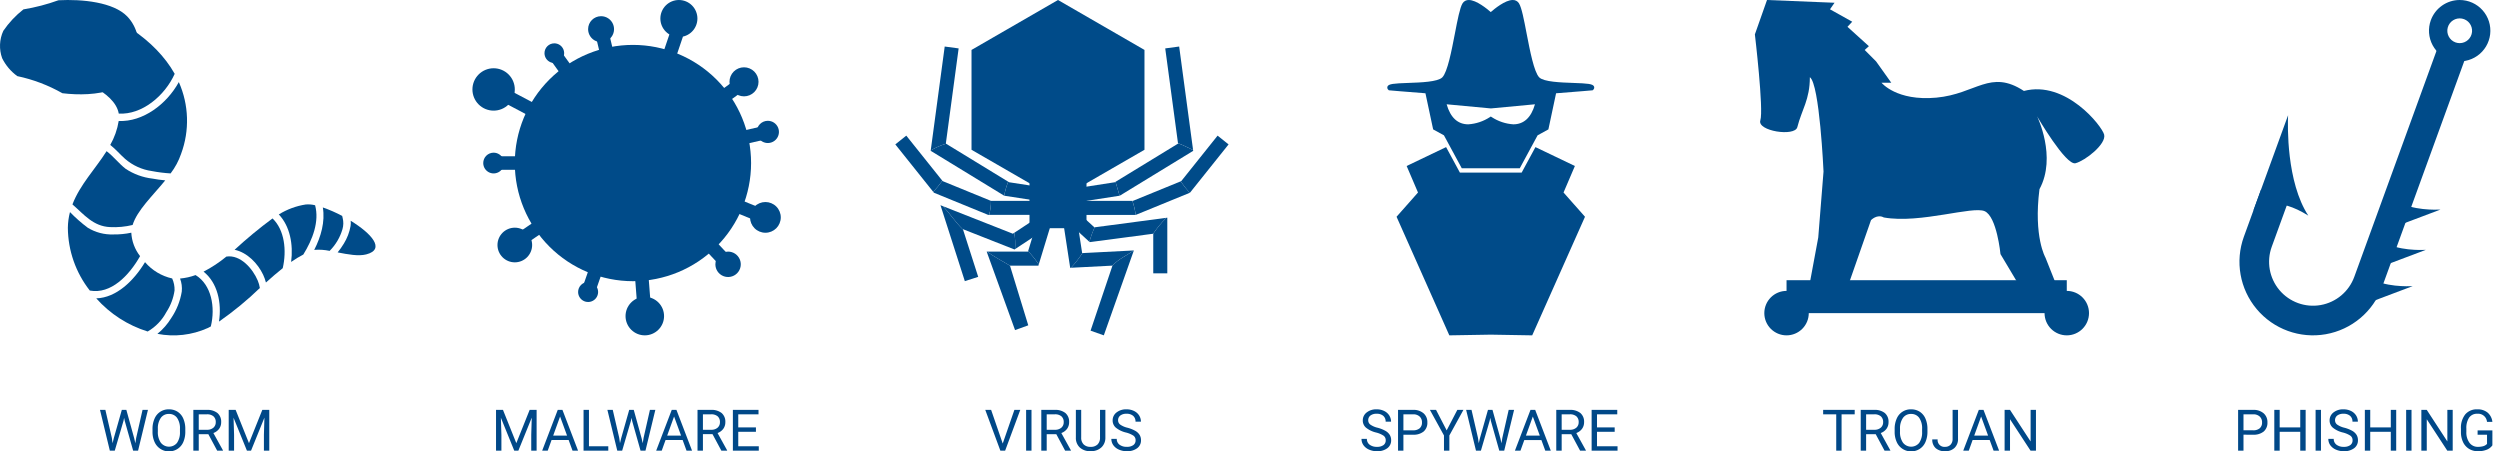 <svg xmlns="http://www.w3.org/2000/svg" xmlns:xlink="http://www.w3.org/1999/xlink" width="609.996" height="110.102" viewBox="0 0 609.996 110.102">
  <defs>
    <clipPath id="clip-path">
      <rect id="Rectángulo_298122" data-name="Rectángulo 298122" width="299.77" height="84.467" fill="#004b89"/>
    </clipPath>
    <clipPath id="clip-path-2">
      <rect id="Rectángulo_298095" data-name="Rectángulo 298095" width="299.77" height="84.468" fill="#004b89"/>
    </clipPath>
    <clipPath id="clip-path-3">
      <rect id="Rectángulo_298066" data-name="Rectángulo 298066" width="91.632" height="81.826" fill="#004b89"/>
    </clipPath>
    <clipPath id="clip-path-4">
      <path id="Trazado_265454" data-name="Trazado 265454" d="M30.544,27.808c5.657.326,11.225-4.323,13.645-9.7C39.434,9.658,29.674,3.582,19.507.868,8.421-2.083,4.442,14.726,15.456,17.746c4.319,1.209,14.109,4.507,15.087,10.062" transform="translate(-8.926 -0.522)" fill="#004b89"/>
    </clipPath>
    <clipPath id="clip-path-5">
      <path id="Trazado_265455" data-name="Trazado 265455" d="M32.618,39.622c1.306,1.006,2.4,2.324,3.626,3.405a12.645,12.645,0,0,0,6.5,2.963,35.422,35.422,0,0,0,4.6.581A16.863,16.863,0,0,0,49.9,41.8a23.214,23.214,0,0,0-.549-17.515c-2.963,5.414-8.789,9.763-14.673,9.49a17.308,17.308,0,0,1-2.063,5.847" transform="translate(-32.618 -24.286)" fill="#004b89"/>
    </clipPath>
    <clipPath id="clip-path-6">
      <path id="Trazado_265456" data-name="Trazado 265456" d="M30.612,63.247a19.046,19.046,0,0,0,5.5-.517c1.113-3.587,4.885-7.111,7.962-10.881-1.1-.1-2.158-.255-3.146-.438a14.958,14.958,0,0,1-6.52-2.388c-1.607-1.234-2.979-3.047-4.647-4.3-2.708,4.292-6.478,8.149-8.33,12.989,2.807,2.437,5.06,5.359,9.184,5.537" transform="translate(-21.428 -44.721)" fill="#004b89"/>
    </clipPath>
    <clipPath id="clip-path-7">
      <path id="Trazado_265457" data-name="Trazado 265457" d="M37.7,73.492a10.1,10.1,0,0,1-2.145-5.72,19.382,19.382,0,0,1-4.373.427,11.181,11.181,0,0,1-6.257-1.64,36.6,36.6,0,0,1-4.334-3.814,15.986,15.986,0,0,0-.515,3.834,25.081,25.081,0,0,0,5.354,15.31c5.142.959,9.591-3.662,12.269-8.4" transform="translate(-20.073 -62.746)" fill="#004b89"/>
    </clipPath>
    <clipPath id="clip-path-8">
      <path id="Trazado_265458" data-name="Trazado 265458" d="M41.021,94.478a11.882,11.882,0,0,0,4.568-4.749,12.938,12.938,0,0,0,1.992-5.276A6.5,6.5,0,0,0,47,81.536a12.251,12.251,0,0,1-6.625-3.977c-2.737,4.545-7,8.693-11.9,8.83a27.843,27.843,0,0,0,12.546,8.089" transform="translate(-28.475 -77.559)" fill="#004b89"/>
    </clipPath>
    <clipPath id="clip-path-9">
      <path id="Trazado_265459" data-name="Trazado 265459" d="M59.6,93.914c1.153-4.68.149-10.2-3.723-12.535a14.734,14.734,0,0,1-3.782.845,6.908,6.908,0,0,1,.416,3.2,16.3,16.3,0,0,1-2.567,6.443,14.977,14.977,0,0,1-3.376,3.852,20.4,20.4,0,0,0,12.267-1.409c.256-.124.511-.256.765-.392" transform="translate(-46.565 -81.379)" fill="#004b89"/>
    </clipPath>
    <clipPath id="clip-path-10">
      <path id="Trazado_265460" data-name="Trazado 265460" d="M73.451,81.767c-1.207-2.893-4.226-6.4-7.656-5.872a31.585,31.585,0,0,1-5.574,3.679c3.4,2.689,4.478,7.6,3.761,12.192a80.919,80.919,0,0,0,9.975-8.2,7.446,7.446,0,0,0-.506-1.8" transform="translate(-60.221 -75.841)" fill="#004b89"/>
    </clipPath>
    <clipPath id="clip-path-11">
      <path id="Trazado_265461" data-name="Trazado 265461" d="M91.34,60.675a6.858,6.858,0,0,0-2.278-.188,17.54,17.54,0,0,0-6.577,2.431c2.741,2.878,3.555,7.348,3.006,11.589A25.964,25.964,0,0,1,88.464,72.7c2.281-3.679,3.944-8.059,2.877-12.026" transform="translate(-82.485 -60.454)" fill="#004b89"/>
    </clipPath>
    <clipPath id="clip-path-12">
      <path id="Trazado_265462" data-name="Trazado 265462" d="M99.856,66.656a5.191,5.191,0,0,0,.051-2.668c-.046-.186-.091-.368-.128-.55a33.71,33.71,0,0,0-4.72-2.068c.581,3.479-.431,7.095-2.113,10.389l.091-.039a12.9,12.9,0,0,1,3.683.249,12.38,12.38,0,0,0,3.136-5.313" transform="translate(-92.946 -61.37)" fill="#004b89"/>
    </clipPath>
    <clipPath id="clip-path-13">
      <path id="Trazado_265463" data-name="Trazado 265463" d="M103.072,65.306a4.679,4.679,0,0,1-.029,1.3,12.262,12.262,0,0,1-1.64,4.279,17.748,17.748,0,0,1-1.512,2.144c2.49.486,5.076.98,6.973.489,4.822-1.246,1.216-5.146-3.793-8.209" transform="translate(-99.892 -65.306)" fill="#004b89"/>
    </clipPath>
    <clipPath id="clip-path-14">
      <path id="Trazado_265464" data-name="Trazado 265464" d="M78.655,64.626a111.4,111.4,0,0,0-9.25,7.644c3.038.643,5.65,3.3,6.963,6.09a10.84,10.84,0,0,1,.683,1.9c1.371-1.232,2.733-2.418,4.1-3.5.988-4.309.464-9.317-2.494-12.139" transform="translate(-69.405 -64.626)" fill="#004b89"/>
    </clipPath>
    <clipPath id="clip-path-15">
      <path id="Trazado_265465" data-name="Trazado 265465" d="M31.063,4.03C27.7.512,20.034-.244,14.265.061A47.736,47.736,0,0,1,5.718,2.289,23.423,23.423,0,0,0,.81,7.518,8.82,8.82,0,0,0,.523,14.2a11.915,11.915,0,0,0,3.7,4.374,38.289,38.289,0,0,1,11,4.172c3.96.479,8.622.412,12.366-.948C34.23,19.393,36.031,9.218,31.063,4.03" transform="translate(0 0.001)" fill="#004b89"/>
    </clipPath>
    <clipPath id="clip-path-16">
      <rect id="Rectángulo_298094" data-name="Rectángulo 298094" width="81.314" height="81.825" fill="#004b89"/>
    </clipPath>
    <clipPath id="clip-path-17">
      <path id="Trazado_265466" data-name="Trazado 265466" d="M279.2,37.55l-.162-.1,3.126-23.227-3.4-.457-3.413,25.368a16.6,16.6,0,0,1,3.5-1.584Z" transform="translate(-275.357 -13.767)" fill="#004b89"/>
    </clipPath>
    <clipPath id="clip-path-18">
      <path id="Trazado_265467" data-name="Trazado 265467" d="M279.2,42.6h-.35a16.6,16.6,0,0,0-3.5,1.584l-.012.076,17.932,10.954a17.9,17.9,0,0,1,.984-3.415Z" transform="translate(-275.343 -42.604)" fill="#004b89"/>
    </clipPath>
    <clipPath id="clip-path-19">
      <path id="Trazado_265468" data-name="Trazado 265468" d="M310.477,55.775l-12.191-1.885-.217-.133a17.9,17.9,0,0,0-.984,3.415l12.868,1.99Z" transform="translate(-297.085 -53.758)" fill="#004b89"/>
    </clipPath>
    <clipPath id="clip-path-20">
      <path id="Trazado_265469" data-name="Trazado 265469" d="M267.553,40.127l-2.677,2.14,9.252,11.577a23.947,23.947,0,0,0,2.219-2.714Z" transform="translate(-264.876 -40.127)" fill="#004b89"/>
    </clipPath>
    <clipPath id="clip-path-21">
      <path id="Trazado_265470" data-name="Trazado 265470" d="M290.165,58.377l-11.782-4.821-.071-.088a23.95,23.95,0,0,1-2.219,2.714l.168.21L289.49,61.8h.245a12.455,12.455,0,0,0,.448-3.428Z" transform="translate(-276.094 -53.468)" fill="#004b89"/>
    </clipPath>
    <clipPath id="clip-path-22">
      <path id="Trazado_265471" data-name="Trazado 265471" d="M307.666,59.42H293.082a12.455,12.455,0,0,1-.448,3.428h15.032Z" transform="translate(-292.634 -59.42)" fill="#004b89"/>
    </clipPath>
    <clipPath id="clip-path-23">
      <path id="Trazado_265472" data-name="Trazado 265472" d="M327.213,53.895,315.021,55.78l.523,3.388,12.842-1.986c-.33-1.118-.66-2.317-.99-3.4Z" transform="translate(-315.021 -53.782)" fill="#004b89"/>
    </clipPath>
    <clipPath id="clip-path-24">
      <path id="Trazado_265473" data-name="Trazado 265473" d="M345.266,42.365l.014.1-15.254,9.318c.33,1.083.66,2.281.99,3.4l.029,0,17.93-10.954-.024-.181c-1.226-.56-2.362-1.211-3.685-1.676" transform="translate(-330.026 -42.365)" fill="#004b89"/>
    </clipPath>
    <clipPath id="clip-path-25">
      <path id="Trazado_265474" data-name="Trazado 265474" d="M348.128,13.767l-3.4.457,3.113,23.129c1.323.465,2.459,1.116,3.685,1.676Z" transform="translate(-344.73 -13.767)" fill="#004b89"/>
    </clipPath>
    <clipPath id="clip-path-26">
      <path id="Trazado_265475" data-name="Trazado 265475" d="M317.485,59.42v3.428H332.74a17.6,17.6,0,0,0-.8-3.428Z" transform="translate(-317.485 -59.42)" fill="#004b89"/>
    </clipPath>
    <clipPath id="clip-path-27">
      <path id="Trazado_265476" data-name="Trazado 265476" d="M335.159,58.409h-.141a17.6,17.6,0,0,1,.8,3.428h.021l13.159-5.384a30.815,30.815,0,0,1-2.206-2.8Z" transform="translate(-335.018 -53.651)" fill="#004b89"/>
    </clipPath>
    <clipPath id="clip-path-28">
      <path id="Trazado_265477" data-name="Trazado 265477" d="M360.983,42.267l-2.677-2.14-8.864,11.091-.153.063a30.826,30.826,0,0,0,2.206,2.8l.069-.028Z" transform="translate(-349.288 -40.127)" fill="#004b89"/>
    </clipPath>
    <clipPath id="clip-path-29">
      <path id="Trazado_265478" data-name="Trazado 265478" d="M287.42,12.183,308.521,0l21.1,12.183V36.545l-21.1,12.18-21.1-12.18Z" transform="translate(-287.42)" fill="#004b89"/>
    </clipPath>
    <clipPath id="clip-path-30">
      <path id="Trazado_265479" data-name="Trazado 265479" d="M308.025,62.515l-7.957,5.242a15.721,15.721,0,0,1,.193,3.978l9.65-6.358Z" transform="translate(-300.068 -62.515)" fill="#004b89"/>
    </clipPath>
    <clipPath id="clip-path-31">
      <path id="Trazado_265480" data-name="Trazado 265480" d="M296.378,67.494l-.343.226-17.022-6.7c1.7,1.839,2.977,3.865,4.868,5.7l-.035-.111,12.591,4.96.135-.091a15.72,15.72,0,0,0-.193-3.978" transform="translate(-279.013 -61.016)" fill="#004b89"/>
    </clipPath>
    <clipPath id="clip-path-32">
      <path id="Trazado_265481" data-name="Trazado 265481" d="M278.877,60.962l-.64-.252,5.94,18.526,3.265-1.046-3.7-11.53c-1.891-1.833-3.17-3.859-4.868-5.7" transform="translate(-278.237 -60.71)" fill="#004b89"/>
    </clipPath>
    <clipPath id="clip-path-33">
      <path id="Trazado_265482" data-name="Trazado 265482" d="M291.9,74.433l6.925,19.152,3.224-1.165-4.462-14.559c-1.845-1.08-3.846-2.181-5.63-3.428Z" transform="translate(-291.895 -74.433)" fill="#004b89"/>
    </clipPath>
    <clipPath id="clip-path-34">
      <path id="Trazado_265483" data-name="Trazado 265483" d="M304.62,77.55a23.2,23.2,0,0,0-2.595-3.245l-.032.106H291.965c1.784,1.247,3.785,2.348,5.63,3.428h6.937Z" transform="translate(-291.965 -74.305)" fill="#004b89"/>
    </clipPath>
    <clipPath id="clip-path-35">
      <path id="Trazado_265484" data-name="Trazado 265484" d="M308.046,58.864,304.163,71.6a23.2,23.2,0,0,1,2.595,3.245l4.568-14.98Z" transform="translate(-304.163 -58.864)" fill="#004b89"/>
    </clipPath>
    <clipPath id="clip-path-36">
      <path id="Trazado_265485" data-name="Trazado 265485" d="M327.982,77.8l-5.34,15.867,3.231,1.144L333.2,74.1l-.085,0c-1.584,1.245-3.668,2.043-5.136,3.7" transform="translate(-322.642 -74.098)" fill="#004b89"/>
    </clipPath>
    <clipPath id="clip-path-37">
      <path id="Trazado_265486" data-name="Trazado 265486" d="M316.843,78.322l10.123-.522c1.468-1.654,3.551-2.453,5.136-3.7l-12.473.642a25.2,25.2,0,0,1-2.786,3.577" transform="translate(-316.843 -74.103)" fill="#004b89"/>
    </clipPath>
    <clipPath id="clip-path-38">
      <path id="Trazado_265487" data-name="Trazado 265487" d="M319.109,72.785,317.6,62.9l-3.39.516,1.98,12.954.193-.01a25.2,25.2,0,0,0,2.786-3.577Z" transform="translate(-314.208 -62.898)" fill="#004b89"/>
    </clipPath>
    <clipPath id="clip-path-39">
      <path id="Trazado_265488" data-name="Trazado 265488" d="M322.208,66.279l-5.034-4.6-2.313,2.53,6.12,5.6a26.961,26.961,0,0,1,1.273-3.53Z" transform="translate(-314.86 -61.677)" fill="#004b89"/>
    </clipPath>
    <clipPath id="clip-path-40">
      <path id="Trazado_265489" data-name="Trazado 265489" d="M323.553,66.759a26.962,26.962,0,0,0-1.273,3.53l.092.084,15.485-2.049a26.806,26.806,0,0,1,3.188-3.88Z" transform="translate(-322.28 -64.444)" fill="#004b89"/>
    </clipPath>
    <clipPath id="clip-path-41">
      <path id="Trazado_265490" data-name="Trazado 265490" d="M341.168,68.317l.014,0V77.98h3.429V64.4l-.254.034a26.8,26.8,0,0,0-3.188,3.88" transform="translate(-341.168 -64.403)" fill="#004b89"/>
    </clipPath>
    <clipPath id="clip-path-42">
      <rect id="Rectángulo_298093" data-name="Rectángulo 298093" width="13.911" height="13.913" fill="#004b89"/>
    </clipPath>
    <clipPath id="clip-path-43">
      <rect id="Rectángulo_298097" data-name="Rectángulo 298097" width="3.304" height="38.448" transform="translate(0 2.921) rotate(-62.155)" fill="#004b89"/>
    </clipPath>
    <clipPath id="clip-path-44">
      <path id="Trazado_265491" data-name="Trazado 265491" d="M154.675,61.441l-1.854-2.734,27.012-18.323L190.315,9.454l3.13,1.061L182.606,42.5Z" transform="translate(-152.821 -9.454)" fill="#004b89"/>
    </clipPath>
    <clipPath id="clip-path-45">
      <path id="Trazado_265492" data-name="Trazado 265492" d="M188.127,83.749l-3-38.757,34.3-7.915.743,3.218L188.637,47.57l2.784,35.924Z" transform="translate(-185.124 -37.076)" fill="#004b89"/>
    </clipPath>
    <clipPath id="clip-path-46">
      <rect id="Rectángulo_298101" data-name="Rectángulo 298101" width="3.304" height="33.902" transform="matrix(0.729, -0.685, 0.685, 0.729, 0, 2.262)" fill="#004b89"/>
    </clipPath>
    <clipPath id="clip-path-47">
      <path id="Trazado_265493" data-name="Trazado 265493" d="M175.219,73.22l-3.12-1.085L182.88,41.126l-7.664-32.2,3.214-.765L186.318,41.3Z" transform="translate(-172.099 -8.163)" fill="#004b89"/>
    </clipPath>
    <clipPath id="clip-path-48">
      <path id="Trazado_265494" data-name="Trazado 265494" d="M180.57,45.393H146.034v-3.3h33.458l26.661-19.5,1.949,2.667Z" transform="translate(-146.034 -22.589)" fill="#004b89"/>
    </clipPath>
    <clipPath id="clip-path-49">
      <path id="Trazado_265495" data-name="Trazado 265495" d="M214.563,57.109,181.8,43.669l-19.6-27.26,2.682-1.927,19.045,26.491,31.886,13.08Z" transform="translate(-162.202 -14.481)" fill="#004b89"/>
    </clipPath>
    <clipPath id="clip-path-50">
      <path id="Trazado_265496" data-name="Trazado 265496" d="M173.989,7.955a3.165,3.165,0,1,0,3.165-3.165,3.165,3.165,0,0,0-3.165,3.165" transform="translate(-173.989 -4.79)" fill="#004b89"/>
    </clipPath>
    <clipPath id="clip-path-51">
      <path id="Trazado_265497" data-name="Trazado 265497" d="M161.083,15.222a2.4,2.4,0,1,0,2.4-2.4,2.4,2.4,0,0,0-2.4,2.4" transform="translate(-161.083 -12.826)" fill="#004b89"/>
    </clipPath>
    <clipPath id="clip-path-52">
      <path id="Trazado_265498" data-name="Trazado 265498" d="M195.367,4.521A4.52,4.52,0,1,0,199.887,0a4.52,4.52,0,0,0-4.52,4.52" transform="translate(-195.367 -0.001)" fill="#004b89"/>
    </clipPath>
    <clipPath id="clip-path-53">
      <path id="Trazado_265499" data-name="Trazado 265499" d="M215.814,23.454a3.543,3.543,0,1,0,3.542-3.543,3.541,3.541,0,0,0-3.542,3.543" transform="translate(-215.814 -19.911)" fill="#004b89"/>
    </clipPath>
    <clipPath id="clip-path-54">
      <path id="Trazado_265500" data-name="Trazado 265500" d="M223.87,38.452a2.712,2.712,0,1,0,2.713-2.713,2.712,2.712,0,0,0-2.713,2.713" transform="translate(-223.87 -35.739)" fill="#004b89"/>
    </clipPath>
    <clipPath id="clip-path-55">
      <path id="Trazado_265501" data-name="Trazado 265501" d="M221.9,63.518a3.749,3.749,0,1,0,3.75-3.751,3.75,3.75,0,0,0-3.75,3.751" transform="translate(-221.903 -59.767)" fill="#004b89"/>
    </clipPath>
    <clipPath id="clip-path-56">
      <path id="Trazado_265502" data-name="Trazado 265502" d="M211.641,77.536a3.1,3.1,0,1,0,3.1-3.1,3.1,3.1,0,0,0-3.1,3.1" transform="translate(-211.641 -74.438)" fill="#004b89"/>
    </clipPath>
    <clipPath id="clip-path-57">
      <path id="Trazado_265503" data-name="Trazado 265503" d="M185.062,92.513a4.7,4.7,0,1,0,4.7-4.7,4.7,4.7,0,0,0-4.7,4.7" transform="translate(-185.062 -87.812)" fill="#004b89"/>
    </clipPath>
    <clipPath id="clip-path-58">
      <path id="Trazado_265504" data-name="Trazado 265504" d="M171.031,85.867a2.44,2.44,0,1,0,2.44-2.441,2.44,2.44,0,0,0-2.44,2.441" transform="translate(-171.031 -83.426)" fill="#004b89"/>
    </clipPath>
    <clipPath id="clip-path-59">
      <path id="Trazado_265505" data-name="Trazado 265505" d="M147.175,71.589a4.229,4.229,0,1,0,4.228-4.231,4.229,4.229,0,0,0-4.228,4.231" transform="translate(-147.175 -67.358)" fill="#004b89"/>
    </clipPath>
    <clipPath id="clip-path-60">
      <rect id="Rectángulo_298116" data-name="Rectángulo 298116" width="0.472" height="0.181" fill="#004b89"/>
    </clipPath>
    <clipPath id="clip-path-61">
      <path id="Trazado_265506" data-name="Trazado 265506" d="M142.964,47.7a2.532,2.532,0,1,0,2.532-2.532,2.531,2.531,0,0,0-2.532,2.532" transform="translate(-142.964 -45.166)" fill="#004b89"/>
    </clipPath>
    <clipPath id="clip-path-62">
      <path id="Trazado_265507" data-name="Trazado 265507" d="M139.766,25.363a5.17,5.17,0,1,0,5.17-5.169,5.169,5.169,0,0,0-5.17,5.169" transform="translate(-139.766 -20.194)" fill="#004b89"/>
    </clipPath>
    <clipPath id="clip-path-63">
      <path id="Trazado_265508" data-name="Trazado 265508" d="M152.3,42.111A28.827,28.827,0,1,0,181.13,13.284,28.826,28.826,0,0,0,152.3,42.111" transform="translate(-152.302 -13.284)" fill="#004b89"/>
    </clipPath>
    <clipPath id="clip-path-64">
      <rect id="Rectángulo_298141" data-name="Rectángulo 298141" width="285.526" height="83.983" fill="#004b89"/>
    </clipPath>
    <clipPath id="clip-path-65">
      <path id="Trazado_265524" data-name="Trazado 265524" d="M125.757,8.389s2.173,18.361,1.332,20.975,8.418,4.05,9.024,1.659c1.08-4.263,3.059-6.706,3.059-12.187,2.384,1.636,3.334,23.019,3.334,23.019l-1.288,16.1L138.2,74.211l8.189,1.527,7.7-22.022s1.475-1.56,3.128-.656c4.461.807,10.014.044,14.773-.718,4.534-.726,8.346-1.452,9.811-.823,3,1.292,3.881,10.481,3.881,10.481l7.492,12.557,6.515-4.083-3.023-7.6s-2.958-5.047-1.469-16.718c4.285-7.89-.582-17.773-.582-17.773s7,12.064,9.375,11.444,7.562-4.684,6.987-6.986c-.515-2.064-9.329-13.316-19.579-10.651-8.228-5.391-11.663.741-21.376,1.635s-13.369-3.641-13.369-3.641h2.382L155.344,15l-2.794-2.807,1.024-.923-5.226-4.728L149.509,5.3,144.085,2.27l1.109-1.6L128.716,0Z" transform="translate(-125.757)" fill="#004b89"/>
    </clipPath>
    <clipPath id="clip-path-66">
      <rect id="Rectángulo_298125" data-name="Rectángulo 298125" width="68.378" height="8.033" fill="#004b89"/>
    </clipPath>
    <clipPath id="clip-path-67">
      <path id="Trazado_265525" data-name="Trazado 265525" d="M128.548,91.483a5.424,5.424,0,1,0,5.424-5.424,5.424,5.424,0,0,0-5.424,5.424" transform="translate(-128.548 -86.059)" fill="#004b89"/>
    </clipPath>
    <clipPath id="clip-path-68">
      <path id="Trazado_265526" data-name="Trazado 265526" d="M211.455,91.483a5.424,5.424,0,1,0,5.424-5.424,5.425,5.425,0,0,0-5.424,5.424" transform="translate(-211.455 -86.059)" fill="#004b89"/>
    </clipPath>
    <clipPath id="clip-path-69">
      <rect id="Rectángulo_298131" data-name="Rectángulo 298131" width="285.526" height="107.943" fill="#004b89"/>
    </clipPath>
    <clipPath id="clip-path-70">
      <rect id="Rectángulo_298130" data-name="Rectángulo 298130" width="50.51" height="81.825" fill="#004b89"/>
    </clipPath>
    <clipPath id="clip-path-71">
      <path id="Trazado_265527" data-name="Trazado 265527" d="M35.182,41.063l-4.354-8.046-2.634-1.445-1.878-8.814c-4.828-.363-8.75-.71-8.79-.713l-.139-.013-.1-.1a.72.72,0,0,1-.243-.806c.262-.668,1.527-.77,5.076-.892,3.038-.106,7.2-.247,8.307-1.355,1.257-1.258,2.266-6.5,3.079-10.709.654-3.39,1.217-6.315,1.863-7.353A1.716,1.716,0,0,1,36.9,0c1.846,0,4.511,2.2,5.354,2.947C43.1,2.2,45.765,0,47.611,0a1.713,1.713,0,0,1,1.531.817C49.789,1.855,50.354,4.78,51,8.17c.814,4.211,1.824,9.452,3.082,10.709,1.107,1.108,5.268,1.249,8.305,1.355,3.549.122,4.812.224,5.076.892a.72.72,0,0,1-.243.806l-.1.1-.14.013c-.04,0-3.96.351-8.79.713l-1.876,8.814-2.633,1.445L49.33,41.063Zm7.294-12.494a10.919,10.919,0,0,0,5.273,1.767c2.582,0,4.36-1.645,5.29-4.89L42.282,26.457,31.488,25.446c.929,3.245,2.708,4.89,5.29,4.89a10.92,10.92,0,0,0,5.274-1.767l.211-.141Z" transform="translate(-17.001 0)" fill="#004b89"/>
    </clipPath>
    <clipPath id="clip-path-72">
      <path id="Trazado_265528" data-name="Trazado 265528" d="M63.262,48.129l-9.625-4.608L50.5,49.32l-.227.417H35.2l-.225-.417-3.14-5.8-9.625,4.608L24.98,54.6l-5.232,5.916L32.626,89.452l10.11-.172,10.111.172,12.88-28.936L60.492,54.6Z" transform="translate(-19.748 -43.521)" fill="#004b89"/>
    </clipPath>
    <clipPath id="clip-path-73">
      <path id="Trazado_265529" data-name="Trazado 265529" d="M316.48,65.3l9.894-3.73c-1.08.055-6.93.247-10.451-2.022,2.034,3.207,1.136,5.038.557,5.752" transform="translate(-315.922 -59.553)" fill="#004b89"/>
    </clipPath>
    <clipPath id="clip-path-74">
      <path id="Trazado_265530" data-name="Trazado 265530" d="M312.146,77.221l9.894-3.731c-1.079.058-6.93.251-10.451-2.021,2.036,3.207,1.136,5.037.558,5.752" transform="translate(-311.588 -71.469)" fill="#004b89"/>
    </clipPath>
    <clipPath id="clip-path-75">
      <path id="Trazado_265531" data-name="Trazado 265531" d="M308.243,87.954l9.894-3.732c-1.08.059-6.93.249-10.453-2.02,2.036,3.2,1.137,5.036.559,5.752" transform="translate(-307.684 -82.202)" fill="#004b89"/>
    </clipPath>
    <clipPath id="clip-path-76">
      <path id="Trazado_265532" data-name="Trazado 265532" d="M297.139,70.117a10.718,10.718,0,1,1-20.145-7.327l4.159-11.433-6.793-2.47L270.2,60.321A17.944,17.944,0,1,0,303.93,72.588l20.157-55.421L317.3,14.7Z" transform="translate(-269.121 -14.698)" fill="#004b89"/>
    </clipPath>
    <clipPath id="clip-path-77">
      <path id="Trazado_265533" data-name="Trazado 265533" d="M273.238,57.357c1.649-1.366,5.89-3.505,13.4,1.23-5.362-8.23-5.042-21.966-4.932-24.5Z" transform="translate(-273.238 -34.088)" fill="#004b89"/>
    </clipPath>
    <clipPath id="clip-path-78">
      <path id="Trazado_265534" data-name="Trazado 265534" d="M331.646,10.343a3.021,3.021,0,1,1,1.034.183,3.028,3.028,0,0,1-1.034-.183m-6.012-5.407A7.49,7.49,0,1,0,332.68,0a7.5,7.5,0,0,0-7.046,4.936" transform="translate(-325.18)" fill="#004b89"/>
    </clipPath>
  </defs>
  <g id="Grupo_882090" data-name="Grupo 882090" transform="translate(-495 -4761.1)">
    <g id="Grupo_882113" data-name="Grupo 882113">
      <g id="Grupo_880677" data-name="Grupo 880677" transform="translate(495 4761.1)" clip-path="url(#clip-path)">
        <g id="Grupo_880632" data-name="Grupo 880632">
          <g id="Grupo_880631" data-name="Grupo 880631" clip-path="url(#clip-path-2)">
            <g id="Grupo_880575" data-name="Grupo 880575" style="mix-blend-mode: multiply;isolation: isolate">
              <g id="Grupo_880574" data-name="Grupo 880574">
                <g id="Grupo_880573" data-name="Grupo 880573" clip-path="url(#clip-path-3)">
                  <g id="Grupo_880550" data-name="Grupo 880550" transform="translate(7.362 0.431)">
                    <g id="Grupo_880549" data-name="Grupo 880549" clip-path="url(#clip-path-4)">
                      <rect id="Rectángulo_298054" data-name="Rectángulo 298054" width="49.53" height="46.042" transform="matrix(0.866, -0.5, 0.5, 0.866, -17.569, 4.949)" fill="#004b89"/>
                    </g>
                  </g>
                  <g id="Grupo_880552" data-name="Grupo 880552" transform="translate(26.902 20.03)">
                    <g id="Grupo_880551" data-name="Grupo 880551" clip-path="url(#clip-path-5)">
                      <rect id="Rectángulo_298055" data-name="Rectángulo 298055" width="28.044" height="29.058" transform="translate(-9.65 5.571) rotate(-30)" fill="#004b89"/>
                    </g>
                  </g>
                  <g id="Grupo_880554" data-name="Grupo 880554" transform="translate(17.673 36.884)">
                    <g id="Grupo_880553" data-name="Grupo 880553" clip-path="url(#clip-path-6)">
                      <rect id="Rectángulo_298056" data-name="Rectángulo 298056" width="28.906" height="27.424" transform="matrix(0.866, -0.5, 0.5, 0.866, -8.051, 4.648)" fill="#004b89"/>
                    </g>
                  </g>
                  <g id="Grupo_880556" data-name="Grupo 880556" transform="translate(16.555 51.75)">
                    <g id="Grupo_880555" data-name="Grupo 880555" clip-path="url(#clip-path-7)">
                      <rect id="Rectángulo_298057" data-name="Rectángulo 298057" width="25.371" height="26.255" transform="translate(-8.769 5.026) rotate(-30)" fill="#004b89"/>
                    </g>
                  </g>
                  <g id="Grupo_880558" data-name="Grupo 880558" transform="translate(23.485 63.967)">
                    <g id="Grupo_880557" data-name="Grupo 880557" clip-path="url(#clip-path-8)">
                      <rect id="Rectángulo_298058" data-name="Rectángulo 298058" width="25.055" height="24.234" transform="matrix(0.866, -0.5, 0.5, 0.866, -7.326, 4.23)" fill="#004b89"/>
                    </g>
                  </g>
                  <g id="Grupo_880560" data-name="Grupo 880560" transform="translate(38.404 67.117)">
                    <g id="Grupo_880559" data-name="Grupo 880559" clip-path="url(#clip-path-9)">
                      <rect id="Rectángulo_298059" data-name="Rectángulo 298059" width="19.83" height="20.16" transform="matrix(0.866, -0.5, 0.5, 0.866, -6.534, 3.772)" fill="#004b89"/>
                    </g>
                  </g>
                  <g id="Grupo_880562" data-name="Grupo 880562" transform="translate(49.667 62.55)">
                    <g id="Grupo_880561" data-name="Grupo 880561" clip-path="url(#clip-path-10)">
                      <rect id="Rectángulo_298060" data-name="Rectángulo 298060" width="20.096" height="21.071" transform="matrix(0.866, -0.5, 0.5, 0.866, -7.101, 3.625)" fill="#004b89"/>
                    </g>
                  </g>
                  <g id="Grupo_880564" data-name="Grupo 880564" transform="translate(68.029 49.86)">
                    <g id="Grupo_880563" data-name="Grupo 880563" clip-path="url(#clip-path-11)">
                      <rect id="Rectángulo_298061" data-name="Rectángulo 298061" width="15.644" height="17.174" transform="translate(-6.106 3.477) rotate(-30)" fill="#004b89"/>
                    </g>
                  </g>
                  <g id="Grupo_880566" data-name="Grupo 880566" transform="translate(76.657 50.615)">
                    <g id="Grupo_880565" data-name="Grupo 880565" clip-path="url(#clip-path-12)">
                      <rect id="Rectángulo_298062" data-name="Rectángulo 298062" width="11.534" height="12.779" transform="translate(-4.589 2.65) rotate(-30)" fill="#004b89"/>
                    </g>
                  </g>
                  <g id="Grupo_880568" data-name="Grupo 880568" transform="translate(82.386 53.861)">
                    <g id="Grupo_880567" data-name="Grupo 880567" clip-path="url(#clip-path-13)">
                      <rect id="Rectángulo_298063" data-name="Rectángulo 298063" width="14.565" height="13.432" transform="matrix(0.866, -0.5, 0.5, 0.866, -3.767, 2.175)" fill="#004b89"/>
                    </g>
                  </g>
                  <g id="Grupo_880570" data-name="Grupo 880570" transform="translate(57.242 53.3)">
                    <g id="Grupo_880569" data-name="Grupo 880569" clip-path="url(#clip-path-14)">
                      <rect id="Rectángulo_298064" data-name="Rectángulo 298064" width="18.845" height="19.908" transform="translate(-6.771 3.909) rotate(-30)" fill="#004b89"/>
                    </g>
                  </g>
                  <g id="Grupo_880572" data-name="Grupo 880572" transform="translate(0 0)">
                    <g id="Grupo_880571" data-name="Grupo 880571" clip-path="url(#clip-path-15)">
                      <rect id="Rectángulo_298065" data-name="Rectángulo 298065" width="43.214" height="39.337" transform="translate(-10.914 6.587) rotate(-32.645)" fill="#004b89"/>
                    </g>
                  </g>
                </g>
              </g>
            </g>
            <g id="Grupo_880630" data-name="Grupo 880630" transform="translate(218.456)" style="mix-blend-mode: multiply;isolation: isolate">
              <g id="Grupo_880629" data-name="Grupo 880629">
                <g id="Grupo_880628" data-name="Grupo 880628" clip-path="url(#clip-path-16)">
                  <g id="Grupo_880577" data-name="Grupo 880577" transform="translate(8.644 11.354)">
                    <g id="Grupo_880576" data-name="Grupo 880576" clip-path="url(#clip-path-17)">
                      <rect id="Rectángulo_298067" data-name="Rectángulo 298067" width="25.773" height="17.291" transform="translate(-10.034 20.443) rotate(-63.857)" fill="#004b89"/>
                    </g>
                  </g>
                  <g id="Grupo_880579" data-name="Grupo 880579" transform="translate(8.633 35.138)">
                    <g id="Grupo_880578" data-name="Grupo 880578" clip-path="url(#clip-path-18)">
                      <rect id="Rectángulo_298068" data-name="Rectángulo 298068" width="20.047" height="22.63" transform="translate(-5.248 9.807) rotate(-61.848)" fill="#004b89"/>
                    </g>
                  </g>
                  <g id="Grupo_880581" data-name="Grupo 880581" transform="translate(26.564 44.337)">
                    <g id="Grupo_880580" data-name="Grupo 880580" clip-path="url(#clip-path-19)">
                      <rect id="Rectángulo_298069" data-name="Rectángulo 298069" width="13.392" height="5.405" transform="translate(0 0)" fill="#004b89"/>
                    </g>
                  </g>
                  <g id="Grupo_880583" data-name="Grupo 880583" transform="translate(0 33.095)">
                    <g id="Grupo_880582" data-name="Grupo 880582" clip-path="url(#clip-path-20)">
                      <rect id="Rectángulo_298070" data-name="Rectángulo 298070" width="11.471" height="13.717" transform="translate(0)" fill="#004b89"/>
                    </g>
                  </g>
                  <g id="Grupo_880585" data-name="Grupo 880585" transform="translate(9.252 44.098)">
                    <g id="Grupo_880584" data-name="Grupo 880584" clip-path="url(#clip-path-21)">
                      <rect id="Rectángulo_298071" data-name="Rectángulo 298071" width="14.089" height="8.337" transform="translate(0 0)" fill="#004b89"/>
                    </g>
                  </g>
                  <g id="Grupo_880587" data-name="Grupo 880587" transform="translate(22.893 49.007)">
                    <g id="Grupo_880586" data-name="Grupo 880586" clip-path="url(#clip-path-22)">
                      <rect id="Rectángulo_298072" data-name="Rectángulo 298072" width="15.032" height="3.428" transform="translate(0)" fill="#004b89"/>
                    </g>
                  </g>
                  <g id="Grupo_880589" data-name="Grupo 880589" transform="translate(41.357 44.357)">
                    <g id="Grupo_880588" data-name="Grupo 880588" clip-path="url(#clip-path-23)">
                      <rect id="Rectángulo_298073" data-name="Rectángulo 298073" width="13.365" height="5.386" transform="translate(0 0)" fill="#004b89"/>
                    </g>
                  </g>
                  <g id="Grupo_880591" data-name="Grupo 880591" transform="translate(53.732 34.941)">
                    <g id="Grupo_880590" data-name="Grupo 880590" clip-path="url(#clip-path-24)">
                      <rect id="Rectángulo_298074" data-name="Rectángulo 298074" width="18.254" height="22.074" transform="translate(-3.921 11.476) rotate(-71.136)" fill="#004b89"/>
                    </g>
                  </g>
                  <g id="Grupo_880593" data-name="Grupo 880593" transform="translate(65.86 11.354)">
                    <g id="Grupo_880592" data-name="Grupo 880592" clip-path="url(#clip-path-25)">
                      <rect id="Rectángulo_298075" data-name="Rectángulo 298075" width="20.662" height="24.248" transform="translate(-12.155 9.195) rotate(-37.108)" fill="#004b89"/>
                    </g>
                  </g>
                  <g id="Grupo_880595" data-name="Grupo 880595" transform="translate(43.389 49.007)">
                    <g id="Grupo_880594" data-name="Grupo 880594" clip-path="url(#clip-path-26)">
                      <rect id="Rectángulo_298076" data-name="Rectángulo 298076" width="15.255" height="3.428" fill="#004b89"/>
                    </g>
                  </g>
                  <g id="Grupo_880597" data-name="Grupo 880597" transform="translate(57.85 44.249)">
                    <g id="Grupo_880596" data-name="Grupo 880596" clip-path="url(#clip-path-27)">
                      <rect id="Rectángulo_298077" data-name="Rectángulo 298077" width="12.09" height="15.816" transform="translate(-2.397 7.41) rotate(-72.072)" fill="#004b89"/>
                    </g>
                  </g>
                  <g id="Grupo_880599" data-name="Grupo 880599" transform="translate(69.619 33.095)">
                    <g id="Grupo_880598" data-name="Grupo 880598" clip-path="url(#clip-path-28)">
                      <rect id="Rectángulo_298078" data-name="Rectángulo 298078" width="15.05" height="13.026" transform="matrix(0.1, -0.995, 0.995, 0.1, -1.382, 13.817)" fill="#004b89"/>
                    </g>
                  </g>
                  <g id="Grupo_880601" data-name="Grupo 880601" transform="translate(18.593)">
                    <g id="Grupo_880600" data-name="Grupo 880600" clip-path="url(#clip-path-29)">
                      <rect id="Rectángulo_298079" data-name="Rectángulo 298079" width="64.12" height="64.411" transform="matrix(0.729, -0.684, 0.684, 0.729, -24.314, 22.824)" fill="#004b89"/>
                    </g>
                  </g>
                  <g id="Grupo_880603" data-name="Grupo 880603" transform="translate(29.025 51.559)">
                    <g id="Grupo_880602" data-name="Grupo 880602" clip-path="url(#clip-path-30)">
                      <rect id="Rectángulo_298080" data-name="Rectángulo 298080" width="9.843" height="9.22" transform="translate(0 0)" fill="#004b89"/>
                    </g>
                  </g>
                  <g id="Grupo_880605" data-name="Grupo 880605" transform="translate(11.659 50.323)">
                    <g id="Grupo_880604" data-name="Grupo 880604" clip-path="url(#clip-path-31)">
                      <rect id="Rectángulo_298081" data-name="Rectángulo 298081" width="17.66" height="10.547" transform="translate(0 0)" fill="#004b89"/>
                    </g>
                  </g>
                  <g id="Grupo_880607" data-name="Grupo 880607" transform="translate(11.019 50.071)">
                    <g id="Grupo_880606" data-name="Grupo 880606" clip-path="url(#clip-path-32)">
                      <rect id="Rectángulo_298082" data-name="Rectángulo 298082" width="9.205" height="18.526" transform="translate(0 0)" fill="#004b89"/>
                    </g>
                  </g>
                  <g id="Grupo_880609" data-name="Grupo 880609" transform="translate(22.284 61.389)">
                    <g id="Grupo_880608" data-name="Grupo 880608" clip-path="url(#clip-path-33)">
                      <rect id="Rectángulo_298083" data-name="Rectángulo 298083" width="10.149" height="19.152" fill="#004b89"/>
                    </g>
                  </g>
                  <g id="Grupo_880611" data-name="Grupo 880611" transform="translate(22.342 61.283)">
                    <g id="Grupo_880610" data-name="Grupo 880610" clip-path="url(#clip-path-34)">
                      <rect id="Rectángulo_298084" data-name="Rectángulo 298084" width="12.888" height="8.863" transform="matrix(0.892, -0.451, 0.451, 0.892, -1.423, 0.719)" fill="#004b89"/>
                    </g>
                  </g>
                  <g id="Grupo_880613" data-name="Grupo 880613" transform="translate(32.402 48.548)">
                    <g id="Grupo_880612" data-name="Grupo 880612" clip-path="url(#clip-path-35)">
                      <rect id="Rectángulo_298085" data-name="Rectángulo 298085" width="7.163" height="15.98" transform="translate(0)" fill="#004b89"/>
                    </g>
                  </g>
                  <g id="Grupo_880615" data-name="Grupo 880615" transform="translate(47.642 61.112)">
                    <g id="Grupo_880614" data-name="Grupo 880614" clip-path="url(#clip-path-36)">
                      <rect id="Rectángulo_298086" data-name="Rectángulo 298086" width="21.731" height="22.443" transform="matrix(0.741, -0.671, 0.671, 0.741, -10.305, 9.331)" fill="#004b89"/>
                    </g>
                  </g>
                  <g id="Grupo_880617" data-name="Grupo 880617" transform="translate(42.86 61.116)">
                    <g id="Grupo_880616" data-name="Grupo 880616" clip-path="url(#clip-path-37)">
                      <rect id="Rectángulo_298087" data-name="Rectángulo 298087" width="15.259" height="4.219" transform="translate(0)" fill="#004b89"/>
                    </g>
                  </g>
                  <g id="Grupo_880619" data-name="Grupo 880619" transform="translate(40.687 51.875)">
                    <g id="Grupo_880618" data-name="Grupo 880618" clip-path="url(#clip-path-38)">
                      <rect id="Rectángulo_298088" data-name="Rectángulo 298088" width="4.959" height="13.471" transform="translate(0 0)" fill="#004b89"/>
                    </g>
                  </g>
                  <g id="Grupo_880621" data-name="Grupo 880621" transform="translate(41.224 50.868)">
                    <g id="Grupo_880620" data-name="Grupo 880620" clip-path="url(#clip-path-39)">
                      <rect id="Rectángulo_298089" data-name="Rectángulo 298089" width="7.393" height="8.127" transform="translate(0 0)" fill="#004b89"/>
                    </g>
                  </g>
                  <g id="Grupo_880623" data-name="Grupo 880623" transform="translate(47.344 53.15)">
                    <g id="Grupo_880622" data-name="Grupo 880622" clip-path="url(#clip-path-40)">
                      <rect id="Rectángulo_298090" data-name="Rectángulo 298090" width="18.766" height="5.929" fill="#004b89"/>
                    </g>
                  </g>
                  <g id="Grupo_880625" data-name="Grupo 880625" transform="translate(62.922 53.116)">
                    <g id="Grupo_880624" data-name="Grupo 880624" clip-path="url(#clip-path-41)">
                      <rect id="Rectángulo_298091" data-name="Rectángulo 298091" width="3.443" height="13.577" transform="translate(0)" fill="#004b89"/>
                    </g>
                  </g>
                  <g id="Grupo_880627" data-name="Grupo 880627" transform="translate(32.739 41.769)">
                    <g id="Grupo_880626" data-name="Grupo 880626" clip-path="url(#clip-path-42)">
                      <rect id="Rectángulo_298092" data-name="Rectángulo 298092" width="19.593" height="19.594" transform="matrix(0.768, -0.64, 0.64, 0.768, -6.842, 5.702)" fill="#004b89"/>
                    </g>
                  </g>
                </g>
              </g>
            </g>
          </g>
        </g>
        <g id="Grupo_880634" data-name="Grupo 880634" transform="translate(119.67 20.364)">
          <g id="Grupo_880633" data-name="Grupo 880633" transform="translate(0 0)" clip-path="url(#clip-path-43)">
            <rect id="Rectángulo_298096" data-name="Rectángulo 298096" width="35.54" height="20.879" transform="translate(0 0)" fill="#004b89"/>
          </g>
        </g>
        <g id="Grupo_880636" data-name="Grupo 880636" transform="translate(126.039 7.797)">
          <g id="Grupo_880635" data-name="Grupo 880635" clip-path="url(#clip-path-44)">
            <rect id="Rectángulo_298098" data-name="Rectángulo 298098" width="40.624" height="51.987" transform="translate(0 0)" fill="#004b89"/>
          </g>
        </g>
        <g id="Grupo_880638" data-name="Grupo 880638" transform="translate(152.681 30.578)">
          <g id="Grupo_880637" data-name="Grupo 880637" clip-path="url(#clip-path-45)">
            <rect id="Rectángulo_298099" data-name="Rectángulo 298099" width="58.29" height="56.781" transform="matrix(0.639, -0.769, 0.769, 0.639, -22.944, 27.599)" fill="#004b89"/>
          </g>
        </g>
        <g id="Grupo_880640" data-name="Grupo 880640" transform="translate(153.234 38.651)">
          <g id="Grupo_880639" data-name="Grupo 880639" transform="translate(0 0)" clip-path="url(#clip-path-46)">
            <rect id="Rectángulo_298100" data-name="Rectángulo 298100" width="37.188" height="37.188" transform="translate(-13.486 13.486) rotate(-45)" fill="#004b89"/>
          </g>
        </g>
        <g id="Grupo_880642" data-name="Grupo 880642" transform="translate(141.939 6.732)">
          <g id="Grupo_880641" data-name="Grupo 880641" clip-path="url(#clip-path-47)">
            <rect id="Rectángulo_298102" data-name="Rectángulo 298102" width="18.582" height="65.869" transform="matrix(0.998, -0.068, 0.068, 0.998, -4.386, 0.297)" fill="#004b89"/>
          </g>
        </g>
        <g id="Grupo_880644" data-name="Grupo 880644" transform="translate(120.442 18.63)">
          <g id="Grupo_880643" data-name="Grupo 880643" clip-path="url(#clip-path-48)">
            <rect id="Rectángulo_298103" data-name="Rectángulo 298103" width="47.281" height="65.842" transform="translate(-8.854 18.586) rotate(-64.528)" fill="#004b89"/>
          </g>
        </g>
        <g id="Grupo_880646" data-name="Grupo 880646" transform="translate(133.776 11.943)">
          <g id="Grupo_880645" data-name="Grupo 880645" clip-path="url(#clip-path-49)">
            <rect id="Rectángulo_298104" data-name="Rectángulo 298104" width="53.614" height="42.628" transform="translate(0)" fill="#004b89"/>
          </g>
        </g>
        <g id="Grupo_880648" data-name="Grupo 880648" transform="translate(143.497 3.951)">
          <g id="Grupo_880647" data-name="Grupo 880647" clip-path="url(#clip-path-50)">
            <rect id="Rectángulo_298105" data-name="Rectángulo 298105" width="6.329" height="6.329" transform="translate(0 0)" fill="#004b89"/>
          </g>
        </g>
        <g id="Grupo_880650" data-name="Grupo 880650" transform="translate(132.853 10.578)">
          <g id="Grupo_880649" data-name="Grupo 880649" clip-path="url(#clip-path-51)">
            <rect id="Rectángulo_298106" data-name="Rectángulo 298106" width="4.792" height="4.793" transform="translate(0 0)" fill="#004b89"/>
          </g>
        </g>
        <g id="Grupo_880652" data-name="Grupo 880652" transform="translate(161.129 0.001)">
          <g id="Grupo_880651" data-name="Grupo 880651" clip-path="url(#clip-path-52)">
            <rect id="Rectángulo_298107" data-name="Rectángulo 298107" width="9.041" height="9.041" transform="translate(0 0)" fill="#004b89"/>
          </g>
        </g>
        <g id="Grupo_880654" data-name="Grupo 880654" transform="translate(177.993 16.422)">
          <g id="Grupo_880653" data-name="Grupo 880653" clip-path="url(#clip-path-53)">
            <rect id="Rectángulo_298108" data-name="Rectángulo 298108" width="7.085" height="7.085" transform="translate(0 0)" fill="#004b89"/>
          </g>
        </g>
        <g id="Grupo_880656" data-name="Grupo 880656" transform="translate(184.637 29.476)">
          <g id="Grupo_880655" data-name="Grupo 880655" clip-path="url(#clip-path-54)">
            <rect id="Rectángulo_298109" data-name="Rectángulo 298109" width="5.424" height="5.424" transform="translate(0 0)" fill="#004b89"/>
          </g>
        </g>
        <g id="Grupo_880658" data-name="Grupo 880658" transform="translate(183.014 49.293)">
          <g id="Grupo_880657" data-name="Grupo 880657" clip-path="url(#clip-path-55)">
            <rect id="Rectángulo_298110" data-name="Rectángulo 298110" width="7.499" height="7.499" transform="translate(0 0)" fill="#004b89"/>
          </g>
        </g>
        <g id="Grupo_880660" data-name="Grupo 880660" transform="translate(174.551 61.393)">
          <g id="Grupo_880659" data-name="Grupo 880659" clip-path="url(#clip-path-56)">
            <rect id="Rectángulo_298111" data-name="Rectángulo 298111" width="6.197" height="6.196" transform="translate(0 0)" fill="#004b89"/>
          </g>
        </g>
        <g id="Grupo_880662" data-name="Grupo 880662" transform="translate(152.63 72.423)">
          <g id="Grupo_880661" data-name="Grupo 880661" clip-path="url(#clip-path-57)">
            <rect id="Rectángulo_298112" data-name="Rectángulo 298112" width="9.404" height="9.402" fill="#004b89"/>
          </g>
        </g>
        <g id="Grupo_880664" data-name="Grupo 880664" transform="translate(141.058 68.806)">
          <g id="Grupo_880663" data-name="Grupo 880663" clip-path="url(#clip-path-58)">
            <rect id="Rectángulo_298113" data-name="Rectángulo 298113" width="4.88" height="4.883" fill="#004b89"/>
          </g>
        </g>
        <g id="Grupo_880666" data-name="Grupo 880666" transform="translate(121.383 55.553)">
          <g id="Grupo_880665" data-name="Grupo 880665" clip-path="url(#clip-path-59)">
            <rect id="Rectángulo_298114" data-name="Rectángulo 298114" width="8.459" height="8.461" transform="translate(0)" fill="#004b89"/>
          </g>
        </g>
        <g id="Grupo_880668" data-name="Grupo 880668" transform="translate(147.317 61.796)">
          <g id="Grupo_880667" data-name="Grupo 880667" clip-path="url(#clip-path-60)">
            <rect id="Rectángulo_298115" data-name="Rectángulo 298115" width="0.472" height="0.181" fill="#004b89"/>
          </g>
        </g>
        <g id="Grupo_880670" data-name="Grupo 880670" transform="translate(117.91 37.251)">
          <g id="Grupo_880669" data-name="Grupo 880669" clip-path="url(#clip-path-61)">
            <rect id="Rectángulo_298117" data-name="Rectángulo 298117" width="5.063" height="5.063" transform="translate(0 0)" fill="#004b89"/>
          </g>
        </g>
        <g id="Grupo_880672" data-name="Grupo 880672" transform="translate(115.272 16.655)">
          <g id="Grupo_880671" data-name="Grupo 880671" clip-path="url(#clip-path-62)">
            <rect id="Rectángulo_298118" data-name="Rectángulo 298118" width="10.339" height="10.339" transform="translate(0)" fill="#004b89"/>
          </g>
        </g>
        <g id="Grupo_880674" data-name="Grupo 880674" transform="translate(125.611 10.956)">
          <g id="Grupo_880673" data-name="Grupo 880673" clip-path="url(#clip-path-63)">
            <rect id="Rectángulo_298119" data-name="Rectángulo 298119" width="57.653" height="57.653" transform="translate(0 0)" fill="#004b89"/>
          </g>
        </g>
      </g>
      <g id="Grupo_880710" data-name="Grupo 880710" transform="translate(819.47 4761.1)" clip-path="url(#clip-path-64)">
        <g id="Grupo_880680" data-name="Grupo 880680" transform="translate(103.718)">
          <g id="Grupo_880679" data-name="Grupo 880679" clip-path="url(#clip-path-65)">
            <rect id="Rectángulo_298123" data-name="Rectángulo 298123" width="113.606" height="114.447" transform="matrix(0.664, -0.748, 0.748, 0.664, -37.604, 42.336)" fill="#004b89"/>
          </g>
        </g>
        <g id="Grupo_880682" data-name="Grupo 880682" transform="translate(111.444 68.368)">
          <g id="Grupo_880681" data-name="Grupo 880681" clip-path="url(#clip-path-66)">
            <rect id="Rectángulo_298124" data-name="Rectángulo 298124" width="68.378" height="8.033" transform="translate(0)" fill="#004b89"/>
          </g>
        </g>
        <g id="Grupo_880684" data-name="Grupo 880684" transform="translate(106.02 70.977)">
          <g id="Grupo_880683" data-name="Grupo 880683" clip-path="url(#clip-path-67)">
            <rect id="Rectángulo_298126" data-name="Rectángulo 298126" width="10.848" height="10.848" transform="translate(0 0)" fill="#004b89"/>
          </g>
        </g>
        <g id="Grupo_880686" data-name="Grupo 880686" transform="translate(174.397 70.977)">
          <g id="Grupo_880685" data-name="Grupo 880685" clip-path="url(#clip-path-68)">
            <rect id="Rectángulo_298127" data-name="Rectángulo 298127" width="10.849" height="10.848" transform="translate(0 0)" fill="#004b89"/>
          </g>
        </g>
        <g id="Grupo_880695" data-name="Grupo 880695">
          <g id="Grupo_880694" data-name="Grupo 880694" clip-path="url(#clip-path-69)">
            <g id="Grupo_880693" data-name="Grupo 880693" transform="translate(14.021)" style="mix-blend-mode: multiply;isolation: isolate">
              <g id="Grupo_880692" data-name="Grupo 880692">
                <g id="Grupo_880691" data-name="Grupo 880691" clip-path="url(#clip-path-70)">
                  <g id="Grupo_880688" data-name="Grupo 880688" transform="translate(0)">
                    <g id="Grupo_880687" data-name="Grupo 880687" clip-path="url(#clip-path-71)">
                      <rect id="Rectángulo_298128" data-name="Rectángulo 298128" width="65.061" height="62.902" transform="translate(-19.526 14.043) rotate(-35.789)" fill="#004b89"/>
                    </g>
                  </g>
                  <g id="Grupo_880690" data-name="Grupo 880690" transform="translate(2.266 35.894)">
                    <g id="Grupo_880689" data-name="Grupo 880689" clip-path="url(#clip-path-72)">
                      <rect id="Rectángulo_298129" data-name="Rectángulo 298129" width="64.906" height="64.903" transform="translate(-22.844 20.604) rotate(-42.049)" fill="#004b89"/>
                    </g>
                  </g>
                </g>
              </g>
            </g>
          </g>
        </g>
        <g id="Grupo_880697" data-name="Grupo 880697" transform="translate(260.557 49.116)">
          <g id="Grupo_880696" data-name="Grupo 880696" clip-path="url(#clip-path-73)">
            <rect id="Rectángulo_298132" data-name="Rectángulo 298132" width="8.978" height="11.788" transform="matrix(0.342, -0.94, 0.94, 0.342, -1.848, 5.08)" fill="#004b89"/>
          </g>
        </g>
        <g id="Grupo_880699" data-name="Grupo 880699" transform="translate(256.982 58.944)">
          <g id="Grupo_880698" data-name="Grupo 880698" clip-path="url(#clip-path-74)">
            <rect id="Rectángulo_298133" data-name="Rectángulo 298133" width="8.978" height="11.788" transform="translate(-1.848 5.08) rotate(-70.014)" fill="#004b89"/>
          </g>
        </g>
        <g id="Grupo_880701" data-name="Grupo 880701" transform="translate(253.762 67.796)">
          <g id="Grupo_880700" data-name="Grupo 880700" clip-path="url(#clip-path-75)">
            <rect id="Rectángulo_298134" data-name="Rectángulo 298134" width="8.978" height="11.789" transform="translate(-1.848 5.08) rotate(-70.014)" fill="#004b89"/>
          </g>
        </g>
        <g id="Grupo_880703" data-name="Grupo 880703" transform="translate(221.957 12.122)">
          <g id="Grupo_880702" data-name="Grupo 880702" clip-path="url(#clip-path-76)">
            <rect id="Rectángulo_298135" data-name="Rectángulo 298135" width="87.24" height="78.427" transform="matrix(0.342, -0.94, 0.94, 0.342, -25.428, 63.592)" fill="#004b89"/>
          </g>
        </g>
        <g id="Grupo_880705" data-name="Grupo 880705" transform="translate(225.353 28.114)">
          <g id="Grupo_880704" data-name="Grupo 880704" clip-path="url(#clip-path-77)">
            <rect id="Rectángulo_298136" data-name="Rectángulo 298136" width="27.602" height="20.962" transform="translate(-7.869 21.637) rotate(-70.014)" fill="#004b89"/>
          </g>
        </g>
        <g id="Grupo_880707" data-name="Grupo 880707" transform="translate(268.192)">
          <g id="Grupo_880706" data-name="Grupo 880706" clip-path="url(#clip-path-78)">
            <rect id="Rectángulo_298137" data-name="Rectángulo 298137" width="20.784" height="21.359" transform="matrix(0.342, -0.94, 0.94, 0.342, -6.089, 14.097)" fill="#004b89"/>
          </g>
        </g>
      </g>
      <path id="Trazado_267334" data-name="Trazado 267334" d="M5.818,11.862l.191,1.313.28-1.183L8.258,5.047H9.366l1.921,6.945.273,1.2.212-1.34,1.545-6.809h1.319L12.223,15h-1.2L8.976,7.747l-.157-.759-.157.759L6.536,15h-1.2L2.933,5.047H4.246Zm17.931-1.518a6.157,6.157,0,0,1-.492,2.553,3.728,3.728,0,0,1-1.395,1.665,3.848,3.848,0,0,1-5.6-1.651,5.908,5.908,0,0,1-.516-2.478V9.716a6.084,6.084,0,0,1,.5-2.536,3.691,3.691,0,0,1,3.5-2.27,3.858,3.858,0,0,1,2.109.578,3.721,3.721,0,0,1,1.4,1.675,6.187,6.187,0,0,1,.492,2.553ZM22.443,9.7a4.463,4.463,0,0,0-.711-2.717,2.345,2.345,0,0,0-1.989-.947,2.32,2.32,0,0,0-1.958.947,4.371,4.371,0,0,0-.735,2.628v.731a4.469,4.469,0,0,0,.721,2.7,2.527,2.527,0,0,0,3.955.055,4.444,4.444,0,0,0,.718-2.656Zm6.925,1.271H27.03V15H25.711V5.047h3.295a3.9,3.9,0,0,1,2.587.766A2.755,2.755,0,0,1,32.5,8.041a2.68,2.68,0,0,1-.5,1.62,3,3,0,0,1-1.4,1.032l2.338,4.225V15H31.528ZM27.03,9.9h2.017A2.277,2.277,0,0,0,30.6,9.395a1.709,1.709,0,0,0,.578-1.354,1.8,1.8,0,0,0-.55-1.415,2.333,2.333,0,0,0-1.589-.5H27.03Zm9-4.854,3.254,8.121,3.254-8.121h1.7V15H42.93V11.124l.123-4.184L39.786,15h-1L35.52,6.961l.13,4.163V15H34.338V5.047Z" transform="translate(516.465 4856.065)" fill="#004888"/>
      <path id="Trazado_267335" data-name="Trazado 267335" d="M8.912,5.047l3.254,8.121L15.42,5.047h1.7V15H15.81V11.124l.123-4.184L12.665,15h-1L8.4,6.961l.13,4.163V15H7.217V5.047ZM24.936,12.4h-4.17L19.829,15H18.476l3.8-9.953h1.148L27.233,15H25.886Zm-3.773-1.08h3.384l-1.7-4.655Zm8.729,2.6h4.717V15H28.573V5.047h1.319Zm7.383-2.064.191,1.313.28-1.183,1.969-6.945h1.107l1.921,6.945.273,1.2.212-1.34,1.545-6.809h1.319L43.68,15h-1.2L40.433,7.747l-.157-.759-.157.759L37.993,15H36.8L34.39,5.047H35.7Zm15.477.54h-4.17L47.645,15H46.291l3.8-9.953h1.148L55.048,15H53.7Zm-3.773-1.08h3.384l-1.7-4.655Zm11.061-.349H57.7V15H56.381V5.047h3.295a3.9,3.9,0,0,1,2.587.766,2.755,2.755,0,0,1,.906,2.229,2.68,2.68,0,0,1-.5,1.62,3,3,0,0,1-1.4,1.032l2.338,4.225V15H62.2ZM57.7,9.9h2.017a2.277,2.277,0,0,0,1.555-.506,1.709,1.709,0,0,0,.578-1.354,1.8,1.8,0,0,0-.55-1.415,2.333,2.333,0,0,0-1.589-.5H57.7Zm12.934.5H66.321v3.527h5.011V15H65.008V5.047h6.255v1.08H66.321v3.2h4.313Z" transform="translate(608.813 4856.065)" fill="#004888"/>
      <path id="Trazado_267336" data-name="Trazado 267336" d="M8.053,13.257,10.9,5.047h1.436L8.641,15H7.479L3.794,5.047H5.223ZM15.074,15H13.761V5.047h1.313Zm6.05-4.026H18.785V15H17.466V5.047h3.295a3.9,3.9,0,0,1,2.587.766,2.755,2.755,0,0,1,.906,2.229,2.68,2.68,0,0,1-.5,1.62,3,3,0,0,1-1.4,1.032l2.338,4.225V15H23.283ZM18.785,9.9H20.8a2.277,2.277,0,0,0,1.555-.506,1.709,1.709,0,0,0,.578-1.354,1.8,1.8,0,0,0-.55-1.415,2.333,2.333,0,0,0-1.589-.5h-2.01ZM33.1,5.047v6.768a3.175,3.175,0,0,1-.885,2.3,3.567,3.567,0,0,1-2.382,1l-.349.014a3.725,3.725,0,0,1-2.6-.882,3.154,3.154,0,0,1-.984-2.427V5.047h1.3v6.74a2.277,2.277,0,0,0,.595,1.678,2.286,2.286,0,0,0,1.7.6,2.3,2.3,0,0,0,1.706-.595,2.272,2.272,0,0,0,.591-1.675V5.047Zm5,5.517a6.172,6.172,0,0,1-2.458-1.193,2.279,2.279,0,0,1-.769-1.747,2.408,2.408,0,0,1,.94-1.945,3.736,3.736,0,0,1,2.444-.769,4.078,4.078,0,0,1,1.829.4A3.007,3.007,0,0,1,41.334,6.4a2.8,2.8,0,0,1,.441,1.524H40.455a1.81,1.81,0,0,0-.574-1.418,2.34,2.34,0,0,0-1.62-.516,2.394,2.394,0,0,0-1.514.427A1.424,1.424,0,0,0,36.2,7.6a1.281,1.281,0,0,0,.516,1.029,5.066,5.066,0,0,0,1.757.769,8.136,8.136,0,0,1,1.941.769,2.946,2.946,0,0,1,1.039.981,2.5,2.5,0,0,1,.338,1.319,2.326,2.326,0,0,1-.943,1.938,4.022,4.022,0,0,1-2.522.728,4.678,4.678,0,0,1-1.914-.393,3.221,3.221,0,0,1-1.371-1.077,2.627,2.627,0,0,1-.482-1.552h1.319a1.714,1.714,0,0,0,.667,1.425,2.806,2.806,0,0,0,1.781.523,2.58,2.58,0,0,0,1.593-.424,1.377,1.377,0,0,0,.554-1.155,1.351,1.351,0,0,0-.513-1.131A5.911,5.911,0,0,0,38.1,10.563Z" transform="translate(731.61 4856.065)" fill="#004888"/>
      <path id="Trazado_267337" data-name="Trazado 267337" d="M5.284,10.563A6.172,6.172,0,0,1,2.827,9.371a2.279,2.279,0,0,1-.769-1.747A2.408,2.408,0,0,1,3,5.679,3.736,3.736,0,0,1,5.441,4.91a4.078,4.078,0,0,1,1.829.4A3.007,3.007,0,0,1,8.514,6.4a2.8,2.8,0,0,1,.441,1.524H7.636a1.81,1.81,0,0,0-.574-1.418,2.34,2.34,0,0,0-1.62-.516,2.394,2.394,0,0,0-1.514.427A1.424,1.424,0,0,0,3.384,7.6,1.281,1.281,0,0,0,3.9,8.632,5.066,5.066,0,0,0,5.657,9.4,8.136,8.136,0,0,1,7.6,10.17a2.946,2.946,0,0,1,1.039.981,2.5,2.5,0,0,1,.338,1.319,2.326,2.326,0,0,1-.943,1.938,4.022,4.022,0,0,1-2.522.728A4.678,4.678,0,0,1,3.6,14.744a3.221,3.221,0,0,1-1.371-1.077,2.627,2.627,0,0,1-.482-1.552H3.062a1.714,1.714,0,0,0,.667,1.425,2.806,2.806,0,0,0,1.781.523A2.58,2.58,0,0,0,7.1,13.64a1.377,1.377,0,0,0,.554-1.155,1.351,1.351,0,0,0-.513-1.131A5.911,5.911,0,0,0,5.284,10.563Zm6.686.54V15H10.657V5.047h3.671a3.688,3.688,0,0,1,2.56.834,2.827,2.827,0,0,1,.926,2.208,2.79,2.79,0,0,1-.906,2.232,3.853,3.853,0,0,1-2.594.783Zm0-1.073h2.358a2.361,2.361,0,0,0,1.613-.5A1.811,1.811,0,0,0,16.5,8.1a1.871,1.871,0,0,0-.561-1.422A2.212,2.212,0,0,0,14.4,6.127H11.97Zm10.555.014,2.6-5h1.49l-3.432,6.241V15H21.868V11.288L18.436,5.047h1.5Zm7.636,1.818.191,1.313.28-1.183L32.6,5.047h1.107l1.921,6.945.273,1.2.212-1.34,1.545-6.809h1.319L36.565,15h-1.2L33.318,7.747l-.157-.759L33,7.747,30.878,15h-1.2L27.275,5.047h1.313Zm15.477.54h-4.17L40.53,15H39.177l3.8-9.953h1.148L47.934,15H46.587Zm-3.773-1.08h3.384l-1.7-4.655Zm11.061-.349H50.586V15H49.267V5.047h3.295a3.9,3.9,0,0,1,2.587.766,2.755,2.755,0,0,1,.906,2.229,2.68,2.68,0,0,1-.5,1.62,3,3,0,0,1-1.4,1.032l2.338,4.225V15H55.084ZM50.586,9.9H52.6a2.277,2.277,0,0,0,1.555-.506,1.709,1.709,0,0,0,.578-1.354,1.8,1.8,0,0,0-.55-1.415,2.333,2.333,0,0,0-1.589-.5h-2.01Zm12.934.5H59.206v3.527h5.011V15H57.894V5.047h6.255v1.08H59.206v3.2h4.313Z" transform="translate(825.46 4856.065)" fill="#004888"/>
      <path id="Trazado_267338" data-name="Trazado 267338" d="M13.261,6.127h-3.2V15H8.756V6.127H5.564V5.047h7.7Zm5.127,4.847H16.05V15H14.731V5.047h3.295a3.9,3.9,0,0,1,2.587.766,2.755,2.755,0,0,1,.906,2.229,2.68,2.68,0,0,1-.5,1.62,3,3,0,0,1-1.4,1.032l2.338,4.225V15H20.548ZM16.05,9.9h2.017a2.277,2.277,0,0,0,1.555-.506A1.709,1.709,0,0,0,20.2,8.041a1.8,1.8,0,0,0-.55-1.415,2.333,2.333,0,0,0-1.589-.5H16.05Zm14.964.444a6.157,6.157,0,0,1-.492,2.553,3.728,3.728,0,0,1-1.395,1.665,3.848,3.848,0,0,1-5.6-1.651,5.908,5.908,0,0,1-.516-2.478V9.716a6.084,6.084,0,0,1,.5-2.536,3.691,3.691,0,0,1,3.5-2.27,3.858,3.858,0,0,1,2.109.578,3.721,3.721,0,0,1,1.4,1.675,6.187,6.187,0,0,1,.492,2.553ZM29.709,9.7A4.463,4.463,0,0,0,29,6.985a2.345,2.345,0,0,0-1.989-.947,2.32,2.32,0,0,0-1.958.947,4.371,4.371,0,0,0-.735,2.628v.731a4.469,4.469,0,0,0,.721,2.7,2.527,2.527,0,0,0,3.955.055,4.444,4.444,0,0,0,.718-2.656Zm7.444-4.655h1.319v7.048a2.919,2.919,0,0,1-.858,2.235,3.2,3.2,0,0,1-2.287.807,3.292,3.292,0,0,1-2.311-.759,2.74,2.74,0,0,1-.827-2.126H33.5a1.649,1.649,0,0,0,1.825,1.812,1.76,1.76,0,0,0,1.316-.513,1.986,1.986,0,0,0,.509-1.436ZM46.2,12.4h-4.17L41.1,15H39.744l3.8-9.953h1.148L48.5,15H47.154Zm-3.773-1.08h3.384l-1.7-4.655ZM57.49,15H56.171L51.16,7.33V15H49.84V5.047H51.16l5.024,7.7v-7.7H57.49Z" transform="translate(934.281 4856.065)" fill="#004888"/>
      <path id="Trazado_267339" data-name="Trazado 267339" d="M3.3,11.1V15H1.986V5.047H5.657a3.688,3.688,0,0,1,2.56.834,2.827,2.827,0,0,1,.926,2.208,2.79,2.79,0,0,1-.906,2.232,3.853,3.853,0,0,1-2.594.783Zm0-1.073H5.657a2.361,2.361,0,0,0,1.613-.5A1.811,1.811,0,0,0,7.831,8.1,1.871,1.871,0,0,0,7.27,6.681a2.212,2.212,0,0,0-1.538-.554H3.3ZM18.467,15H17.148V10.4H12.13V15H10.818V5.047H12.13V9.326h5.018V5.047h1.319Zm3.739,0H20.894V5.047h1.313Zm5.332-4.437a6.172,6.172,0,0,1-2.458-1.193,2.279,2.279,0,0,1-.769-1.747,2.408,2.408,0,0,1,.94-1.945A3.736,3.736,0,0,1,27.7,4.91a4.078,4.078,0,0,1,1.829.4A3.007,3.007,0,0,1,30.769,6.4a2.8,2.8,0,0,1,.441,1.524H29.89a1.81,1.81,0,0,0-.574-1.418A2.34,2.34,0,0,0,27.7,5.99a2.394,2.394,0,0,0-1.514.427A1.424,1.424,0,0,0,25.638,7.6a1.281,1.281,0,0,0,.516,1.029,5.066,5.066,0,0,0,1.757.769,8.136,8.136,0,0,1,1.941.769,2.946,2.946,0,0,1,1.039.981,2.5,2.5,0,0,1,.338,1.319,2.326,2.326,0,0,1-.943,1.938,4.022,4.022,0,0,1-2.522.728,4.678,4.678,0,0,1-1.914-.393,3.221,3.221,0,0,1-1.371-1.077A2.627,2.627,0,0,1,24,12.115h1.319a1.714,1.714,0,0,0,.667,1.425,2.806,2.806,0,0,0,1.781.523,2.58,2.58,0,0,0,1.593-.424,1.377,1.377,0,0,0,.554-1.155,1.351,1.351,0,0,0-.513-1.131A5.911,5.911,0,0,0,27.539,10.563ZM40.561,15H39.242V10.4H34.224V15H32.912V5.047h1.313V9.326h5.018V5.047h1.319ZM44.3,15H42.988V5.047H44.3Zm10.049,0H53.03L48.019,7.33V15H46.7V5.047h1.319l5.024,7.7v-7.7h1.306Zm9.68-1.306a3.032,3.032,0,0,1-1.412,1.083,5.7,5.7,0,0,1-2.109.359,4.09,4.09,0,0,1-2.16-.571,3.8,3.8,0,0,1-1.459-1.624,5.607,5.607,0,0,1-.53-2.44V9.634a5.234,5.234,0,0,1,1.049-3.486,3.656,3.656,0,0,1,2.95-1.237,3.777,3.777,0,0,1,2.509.8,3.469,3.469,0,0,1,1.162,2.259H62.716A2.168,2.168,0,0,0,60.365,5.99a2.324,2.324,0,0,0-2,.926A4.52,4.52,0,0,0,57.678,9.6v.813a4.236,4.236,0,0,0,.766,2.663,2.483,2.483,0,0,0,2.071.988,4.565,4.565,0,0,0,1.292-.164,2,2,0,0,0,.916-.554V11.11h-2.3V10.044h3.609Z" transform="translate(1039.108 4856.065)" fill="#004888"/>
    </g>
  </g>
</svg>
